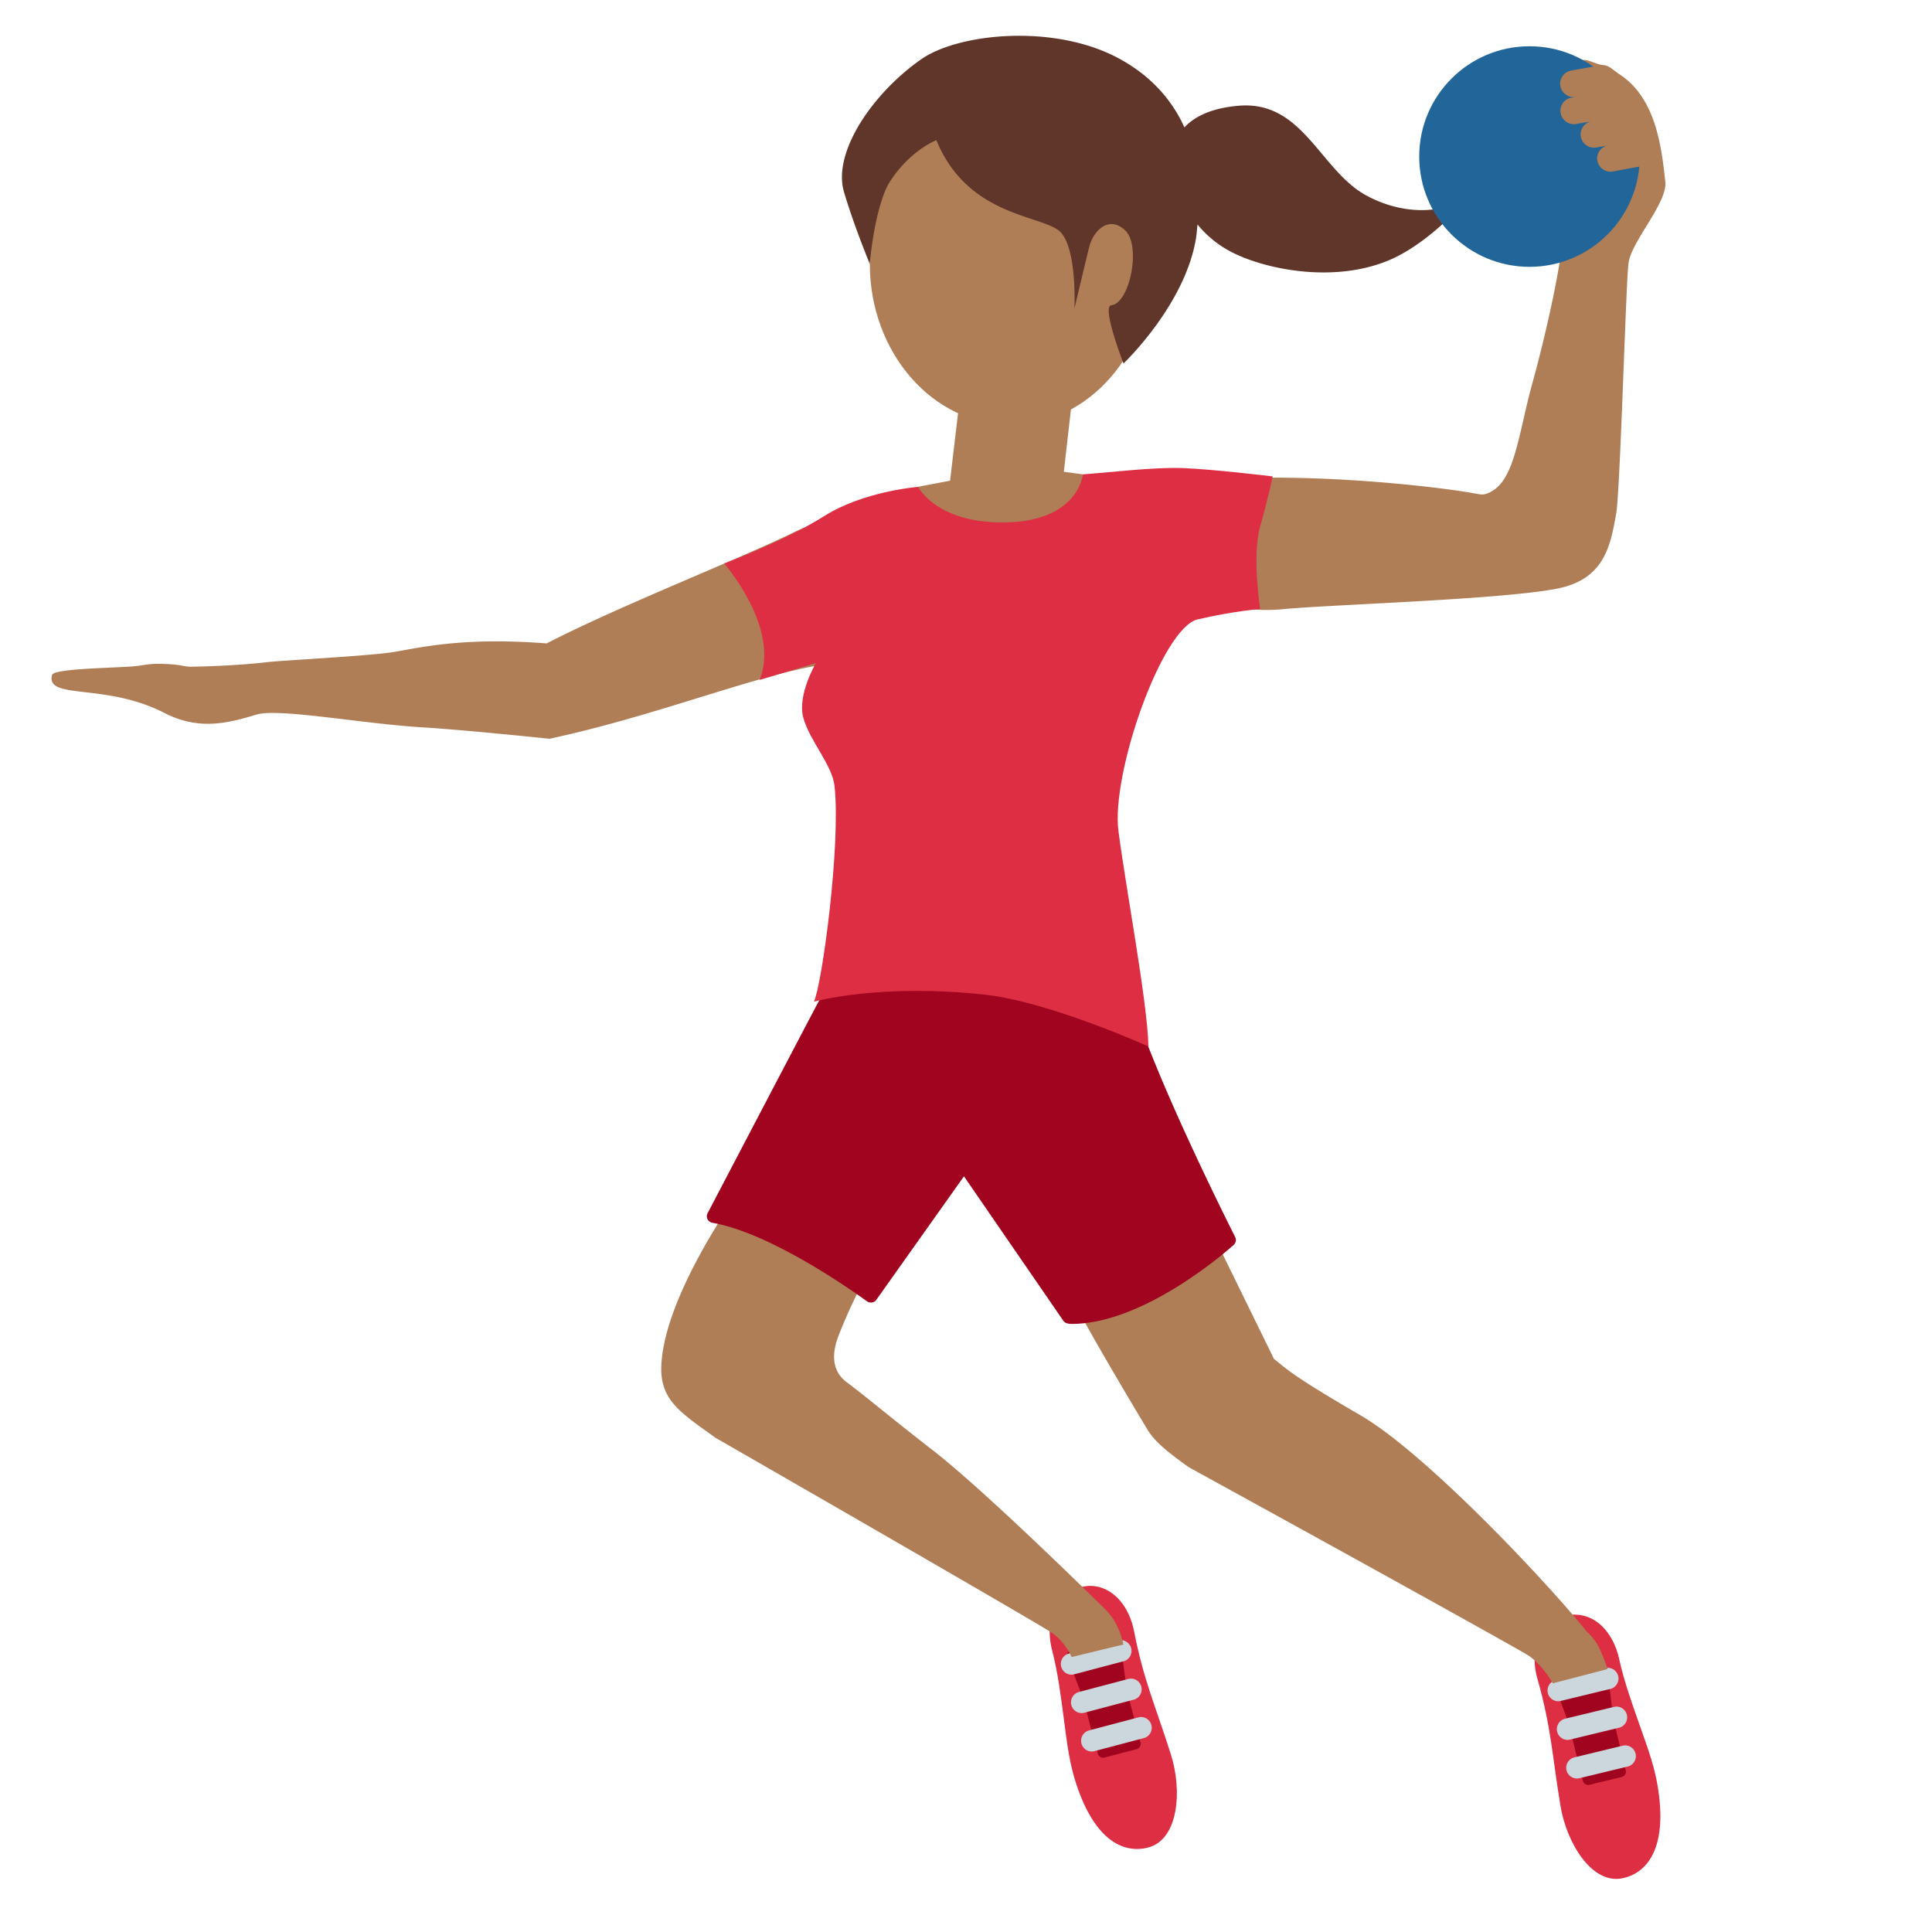 <svg xmlns="http://www.w3.org/2000/svg" viewBox="0 0 36 36"><path fill="#DD2E44" d="M28.65 31.29c.257.905.272 1.425.428 2.365.115.69.588 1.466 1.158 1.343.452-.097.795-.538.68-1.52-.061-.525-.205-.877-.393-1.416-.108-.311-.264-.74-.353-1.153-.097-.45-.438-.928-1.018-.802-.43.091-.674.58-.502 1.183z"/><path fill="#A0041E" d="M29.941 31.084c-.024-.017-.237-.141-.55-.054s-.425.267-.44.293c-.014.027.289.776.332.985.044.223.205.849.212.876a.101.101 0 00.125.072l.597-.144a.102.102 0 00.077-.122l-.205-.845c-.058-.235-.123-1.044-.148-1.061z"/><path fill="#CCD6DD" d="M29.384 33.14a.19.19 0 00.047-.006l.91-.22a.2.2 0 00-.094-.388l-.91.22a.199.199 0 00-.147.241.201.201 0 00.194.153zm-.174-.72a.19.19 0 00.047-.006l.91-.22a.199.199 0 00.147-.241.199.199 0 00-.241-.147l-.91.22a.199.199 0 00-.147.241.199.199 0 00.194.153zm-.174-.72a.19.19 0 00.047-.006l.91-.22a.2.2 0 10-.094-.388l-.91.22a.199.199 0 00-.147.241.199.199 0 00.194.153z"/><path fill="#DD2E44" d="M21.133 30.401c.18.923.402 1.394.688 2.302.21.667.139 1.573-.425 1.722-.447.118-.953-.12-1.294-1.047-.183-.496-.214-.875-.291-1.441-.044-.326-.1-.78-.207-1.188-.117-.445-.029-1.025.545-1.176.425-.113.864.213.984.828z"/><path fill="#A0041E" d="M20.862 30.571c-.024-.017-.24-.136-.551-.043-.311.094-.42.275-.434.302-.013.027.304.77.351.978.049.222.221.845.229.871a.102.102 0 00.126.07l.594-.156a.102.102 0 00.075-.124l-.221-.841c-.062-.233-.144-1.041-.169-1.057z"/><path fill="#CCD6DD" d="M20.342 32.637a.18.18 0 00.051-.007l.905-.239a.2.2 0 10-.101-.386l-.905.239a.2.2 0 00.05.393zm-.188-.716a.18.18 0 00.051-.007l.905-.239a.2.2 0 10-.101-.386l-.905.239a.2.2 0 00.05.393zm-.189-.716a.18.18 0 00.051-.007l.905-.239a.2.2 0 10-.101-.386l-.905.239a.2.2 0 00.05.393z"/><g fill="#AF7E57"><path d="M19.958 24.146l2.5-1.438 1.281 2.614c.24.185.28.276 1.615 1.052 1.203.699 3.46 3.091 4.21 4.025.213.198.259.341.393.701l-1.023.266s-.182-.34-.476-.533c-1.438-.821-6.309-3.495-6.309-3.495-.394-.283-.64-.478-.78-.72 0 0-1.192-1.979-1.411-2.472zm-6.037-2.159l2.501 1.313a9.464 9.464 0 00-.797 1.59c-.083.213-.191.618.163.874.2.146.59.466.889.704.204.163.438.349.714.563.997.778 3.032 2.787 3.198 2.951.166.164.283.377.344.662-.087.019-.965.233-.965.233s-.123-.307-.421-.487c-.929-.561-6.214-3.599-6.214-3.599-.69-.495-1.067-.722-1.005-1.432.107-1.24 1.263-2.915 1.593-3.372zm8.503-12.665c.268-.28.705-.422 1.299-.422 1.689 0 3.358.215 3.783.3.118.023.173.024.301-.052.318-.188.435-.697.583-1.341.049-.217.102-.445.165-.672.279-1.001.588-2.46.55-2.736-.053-.384.312-3.219.356-3.262.071-.07.274.067.413.075.111.007.19.098.308.176.682.447.78 1.376.849 2 .042.386-.62 1.095-.684 1.502-.021.133-.048.804-.09 1.888-.044 1.135-.099 2.549-.141 2.788-.101.572-.208 1.186-1.01 1.382-.604.147-2.378.241-3.673.309-.65.035-1.213.064-1.512.093-.647.062-1.198-.058-1.515-.331a.897.897 0 01-.309-.66c-.016-.443.092-.793.327-1.037zM2.393 12.423c.285-.016.335-.059.612-.053.406.009.393.056.577.053.399-.006.967-.034 1.387-.084.31-.037 1.968-.116 2.419-.198.614-.113 1.384-.261 2.798-.152.794-.409 1.869-.87 2.823-1.279.699-.3 1.359-.583 1.802-.8.223-.109.442-.165.652-.165.156 0 .308.031.449.092.325.141.568.43.686.813.043.142.162.638-.108 1.073-.216.347-.624.573-1.214.671-.618.102-1.367.333-2.234.6-.857.265-1.82.561-2.804.772 0 0-1.555-.164-2.367-.213-1.124-.068-2.682-.362-3.092-.238-.518.157-1.068.303-1.715-.03-1.106-.569-2.212-.236-2.095-.707.027-.109.881-.125 1.424-.155zm15.779-7.43c.062-.564.59-1 1.148-.934.564.062.977.558.914 1.122l-.411 3.61.355.047s.363 1.057-1.449 1.057-1.621-.825-1.621-.825l.595-.113.469-3.964z"/><ellipse cx="18.833" cy="4.917" rx="2.625" ry="3"/></g><path fill="#60352A" d="M17.166 1.104c.699-.487 2.461-.66 3.656-.029.615.325 1.011.778 1.248 1.298.181-.193.487-.359 1.016-.403 1.196-.099 1.513 1.208 2.378 1.675.653.352 1.4.364 1.921.013 0 0-.716.867-1.52 1.198-1.045.43-2.333.154-2.947-.175a2 2 0 01-.604-.498c-.01.089-.015.177-.03.266-.207 1.24-1.349 2.324-1.349 2.324s-.414-1.064-.227-1.085c.347-.039.555-1.105.264-1.389-.306-.299-.6 0-.675.3S20.02 5.75 20.02 5.75s.052-1.076-.248-1.414c-.3-.337-1.724-.262-2.324-1.724 0 0-.47.179-.845.742-.309.464-.396 1.562-.396 1.562s-.283-.678-.479-1.333c-.224-.749.543-1.855 1.438-2.479z"/><g fill="#A0041E"><path d="M20.896 18.375c.318 1.396 2.009 4.729 2.009 4.729s-1.639 1.477-2.987 1.437L17.963 21.7l-1.735 2.446s-1.713-1.274-2.931-1.485c0 0 1.666-3.182 2.023-3.856.357-.674 1.057-1.547 1.057-1.547s4.271.028 4.519 1.117z"/><path d="M19.815 24.612l-1.853-2.693-1.632 2.3a.126.126 0 01-.082.051.138.138 0 01-.094-.022c-.018-.013-1.703-1.259-2.879-1.463a.128.128 0 01-.091-.067.122.122 0 01.002-.113s1.666-3.183 2.022-3.857c.358-.676 1.042-1.53 1.07-1.566a.124.124 0 01.098-.047h.001c.447.003 4.377.062 4.64 1.214.31 1.365 1.981 4.667 1.998 4.7a.124.124 0 01-.028.149c-.067.061-1.646 1.471-3.016 1.471-.058-.001-.123-.008-.156-.057zm.959-6.209c-.163-.714-2.72-1.001-4.336-1.019-.149.19-.707.912-1.008 1.479-.311.587-1.613 3.076-1.945 3.709 1.05.248 2.342 1.132 2.715 1.398l1.662-2.343a.126.126 0 01.102-.053h.001c.041 0 .079.021.102.054l1.918 2.788c1.115-.008 2.444-1.073 2.765-1.345-.275-.545-1.684-3.383-1.976-4.668z"/></g><path fill="#DD2E44" d="M22.043 8.722c-.549-.02-1.321.078-1.865.117 0 0-.078.855-1.399.894-1.321.039-1.671-.661-1.671-.661s-1.01.078-1.749.544c-.738.466-1.865.884-1.865.884s1.049 1.197.661 2.169l1.049-.315s-.352.593-.235 1.021c.117.427.538.88.581 1.269.12 1.082-.227 3.672-.383 4.021 0 0 1.225-.346 3.191-.13 1.202.133 3.042.965 3.042.965-.022-.842-.413-2.902-.559-4.01-.142-1.079.814-3.793 1.474-3.948.661-.155 1.166-.194 1.166-.194s-.155-.994 0-1.538.233-.933.233-.933-1.121-.135-1.671-.155z"/><circle fill="#269" cx="28.5" cy="2.917" r="2.055"/><path fill="#AF7E57" d="M29.282 1.82l.079-.014a.249.249 0 01-.08-.492l.513-.092.825.901.25.922-.817.15a.25.25 0 01-.288-.204.247.247 0 01.189-.279l-.22.038a.248.248 0 01-.094-.486l-.271.046c-.135.023-.265-.068-.288-.204s.066-.263.202-.286z"/></svg>